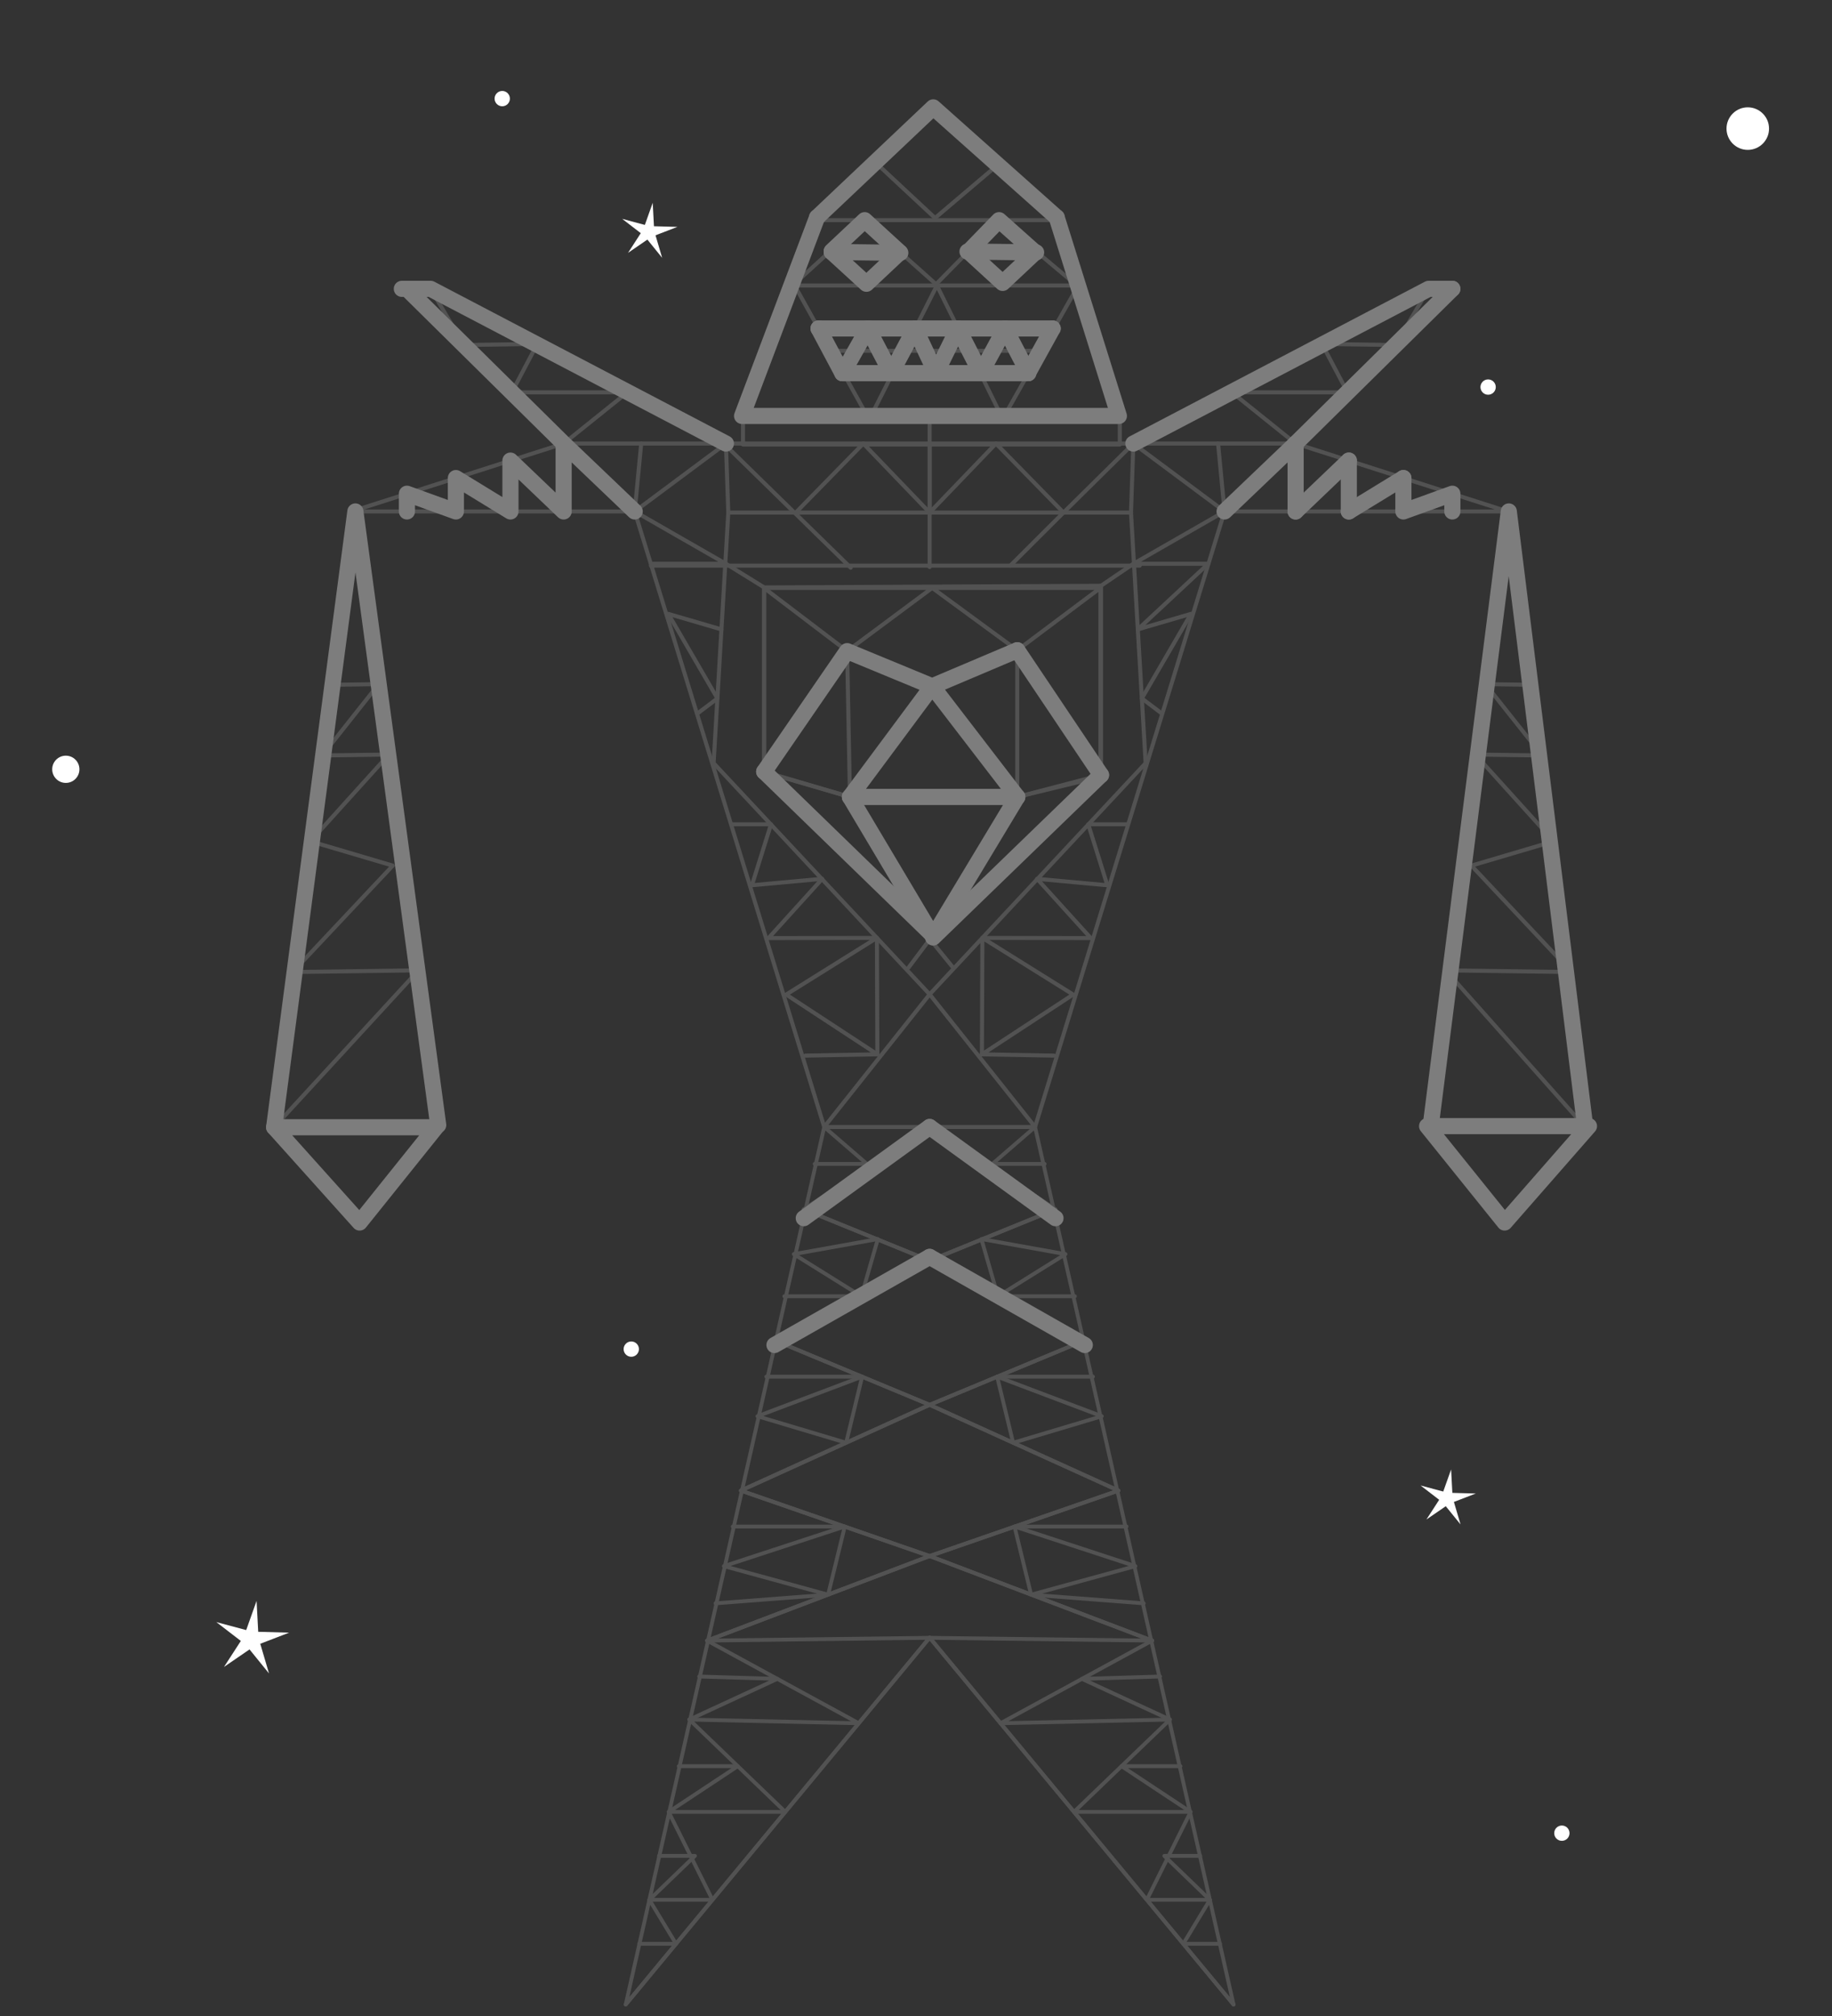 <?xml version="1.0" encoding="UTF-8" standalone="no"?>
<!-- Created with Inkscape (http://www.inkscape.org/) -->

<svg
   xmlns:dc="http://purl.org/dc/elements/1.1/"
   xmlns:cc="http://creativecommons.org/ns#"
   xmlns:rdf="http://www.w3.org/1999/02/22-rdf-syntax-ns#"
   xmlns:svg="http://www.w3.org/2000/svg"
   xmlns="http://www.w3.org/2000/svg"
   xmlns:sodipodi="http://sodipodi.sourceforge.net/DTD/sodipodi-0.dtd"
   xmlns:inkscape="http://www.inkscape.org/namespaces/inkscape"
   width="1000"
   height="1100"
   viewBox="0 0 1000 1100"
   id="svg5339"
   version="1.1"
   inkscape:version="0.91 r13725"
   sodipodi:docname="estructura.svg">
  <rect x="0" y="0" width="1000" height="1100" fill="#333333" stroke="none"/>
  <defs
     id="defs5341">
    <clipPath
       clipPathUnits="userSpaceOnUse"
       id="clipPath60">
      <path
         d="m 0,1920 1080,0 L 1080,0 0,0 0,1920 Z"
         id="path62"
         inkscape:connector-curvature="0" />
    </clipPath>
  </defs>
  <sodipodi:namedview
     id="base"
     pagecolor="#ffffff"
     bordercolor="#666666"
     borderopacity="1.0"
     inkscape:pageopacity="0.0"
     inkscape:pageshadow="2"
     inkscape:zoom="0.9899495"
     inkscape:cx="466.78846"
     inkscape:cy="924.52496"
     inkscape:document-units="px"
     inkscape:current-layer="layer1"
     showgrid="false"
     inkscape:window-width="1348"
     inkscape:window-height="709"
     inkscape:window-x="9"
     inkscape:window-y="50"
     inkscape:window-maximized="0"
     units="px" />
  <g
     inkscape:label="Todo"
     inkscape:groupmode="layer"
     id="layer1"
     transform="translate(0,47.638)">
    <path
       inkscape:connector-curvature="0"
       id="path216"
       style="fill:none;stroke:#525252;stroke-width:2.201;stroke-linecap:round;stroke-linejoin:round;stroke-miterlimit:4;stroke-dasharray:none;stroke-opacity:1"
       d="m 461.472,387.239 91.329,0" />
    <path
       inkscape:connector-curvature="0"
       id="path220"
       style="fill:none;stroke:#525252;stroke-width:2.201;stroke-linecap:round;stroke-linejoin:round;stroke-miterlimit:4;stroke-dasharray:none;stroke-opacity:1"
       d="m 507.448,194.382 111.201,0 161.183,-84.421 12.932,0 -85.548,84.421 115.735,37.049 -154.519,0 -103.451,335.851" />
    <path
       inkscape:connector-curvature="0"
       id="path224"
       style="fill:none;stroke:#525252;stroke-width:2.201;stroke-linecap:round;stroke-linejoin:round;stroke-miterlimit:4;stroke-dasharray:none;stroke-opacity:1"
       d="m 618.643,194.382 88.574,0 -34.79,-27.941 63.112,0 -13.952,-26.414 40.098,0.603 18.148,-30.669" />
    <path
       inkscape:connector-curvature="0"
       id="path228"
       style="fill:none;stroke:#525252;stroke-width:2.201;stroke-linecap:round;stroke-linejoin:round;stroke-miterlimit:4;stroke-dasharray:none;stroke-opacity:1"
       d="m 507.448,194.382 0,37.655" />
    <path
       inkscape:connector-curvature="0"
       id="path232"
       style="fill:none;stroke:#525252;stroke-width:2.201;stroke-linecap:round;stroke-linejoin:round;stroke-miterlimit:4;stroke-dasharray:none;stroke-opacity:1"
       d="m 507.448,232.037 36.201,-37.655 36.861,37.655 38.139,-37.655 49.783,37.05 38.784,-37.05 0,37.05 29.057,-27.756 0,27.756 29.762,-18.219 0,18.219 26.73,-9.666 0,9.666" />
    <path
       inkscape:connector-curvature="0"
       id="path264"
       style="fill:none;stroke:#525252;stroke-width:2.201;stroke-linecap:round;stroke-linejoin:round;stroke-miterlimit:4;stroke-dasharray:none;stroke-opacity:1"
       d="m 618.643,194.382 -1.289,37.655" />
    <path
       inkscape:connector-curvature="0"
       id="path268"
       style="fill:none;stroke:#525252;stroke-width:2.201;stroke-linecap:round;stroke-linejoin:round;stroke-miterlimit:4;stroke-dasharray:none;stroke-opacity:1"
       d="m 668.433,231.429 -49.783,28.547 40.834,0 -38.402,35.808 29.024,-8.478 -26.824,46.151 10.636,8.015" />
    <path
       inkscape:connector-curvature="0"
       id="path272"
       style="fill:none;stroke:#525252;stroke-width:2.201;stroke-linecap:round;stroke-linejoin:round;stroke-miterlimit:4;stroke-dasharray:none;stroke-opacity:1"
       d="m 614.886,402.124 -20.87,0 10.437,33.264 -38.37,-3.505 29.334,32.344 -59.186,-0.115 49.531,30.912 -49.779,32.617 39.314,0.704" />
    <path
       inkscape:connector-curvature="0"
       id="path276"
       style="fill:none;stroke:#525252;stroke-width:2.201;stroke-linecap:round;stroke-linejoin:round;stroke-miterlimit:4;stroke-dasharray:none;stroke-opacity:1"
       d="m 536.231,464.112 -0.256,63.53" />
    <path
       inkscape:connector-curvature="0"
       id="path280"
       style="fill:none;stroke:#525252;stroke-width:2.201;stroke-linecap:round;stroke-linejoin:round;stroke-miterlimit:4;stroke-dasharray:none;stroke-opacity:1"
       d="m 507.445,194.382 -111.209,0 -161.182,-84.421 -12.929,0 85.534,84.421 -115.725,37.049 154.519,0 103.444,335.851" />
    <path
       inkscape:connector-curvature="0"
       id="path284"
       style="fill:none;stroke:#525252;stroke-width:2.201;stroke-linecap:round;stroke-linejoin:round;stroke-miterlimit:4;stroke-dasharray:none;stroke-opacity:1"
       d="m 507.445,232.037 -109.904,0 -8.014,136.713 117.918,126.156" />
    <path
       inkscape:connector-curvature="0"
       id="path288"
       style="fill:none;stroke:#525252;stroke-width:2.201;stroke-linecap:round;stroke-linejoin:round;stroke-miterlimit:4;stroke-dasharray:none;stroke-opacity:1"
       d="M 625.356,368.753 507.452,494.899" />
    <path
       inkscape:connector-curvature="0"
       id="path292"
       style="fill:none;stroke:#525252;stroke-width:2.201;stroke-linecap:round;stroke-linejoin:round;stroke-miterlimit:4;stroke-dasharray:none;stroke-opacity:1"
       d="m 507.448,232.037 109.905,0 7.995,136.713" />
    <path
       inkscape:connector-curvature="0"
       id="path296"
       style="fill:none;stroke:#525252;stroke-width:2.201;stroke-linecap:round;stroke-linejoin:round;stroke-miterlimit:4;stroke-dasharray:none;stroke-opacity:1"
       d="m 235.054,109.961 18.148,30.669 40.084,-0.606 -13.934,26.416 63.112,0 -34.804,27.942 88.574,0" />
    <path
       inkscape:connector-curvature="0"
       id="path300"
       style="fill:none;stroke:#525252;stroke-width:2.201;stroke-linecap:round;stroke-linejoin:round;stroke-miterlimit:4;stroke-dasharray:none;stroke-opacity:1"
       d="m 507.445,180.594 0,81.127" />
    <path
       inkscape:connector-curvature="0"
       id="path308"
       style="fill:none;stroke:#525252;stroke-width:2.201;stroke-linecap:round;stroke-linejoin:round;stroke-miterlimit:4;stroke-dasharray:none;stroke-opacity:1"
       d="m 396.236,194.382 -49.783,37.049" />
    <path
       inkscape:connector-curvature="0"
       id="path312"
       style="fill:none;stroke:#525252;stroke-width:2.201;stroke-linecap:round;stroke-linejoin:round;stroke-miterlimit:4;stroke-dasharray:none;stroke-opacity:1"
       d="m 507.445,232.037 -36.208,-37.655 -36.854,37.655" />
    <path
       inkscape:connector-curvature="0"
       id="path320"
       style="fill:none;stroke:#525252;stroke-width:2.201;stroke-linecap:round;stroke-linejoin:round;stroke-miterlimit:4;stroke-dasharray:none;stroke-opacity:1"
       d="m 397.536,232.037 -1.297,-37.655" />
    <path
       inkscape:connector-curvature="0"
       id="path324"
       style="fill:none;stroke:#525252;stroke-width:2.201;stroke-linecap:round;stroke-linejoin:round;stroke-miterlimit:4;stroke-dasharray:none;stroke-opacity:1"
       d="m 393.801,295.784 -29.024,-8.478 26.817,46.151 -10.625,8.015" />
    <path
       inkscape:connector-curvature="0"
       id="path328"
       style="fill:none;stroke:#525252;stroke-width:2.201;stroke-linecap:round;stroke-linejoin:round;stroke-miterlimit:4;stroke-dasharray:none;stroke-opacity:1"
       d="m 346.453,231.429 49.779,28.547 -40.819,0" />
    <path
       inkscape:connector-curvature="0"
       id="path332"
       style="fill:none;stroke:#525252;stroke-width:2.201;stroke-linecap:round;stroke-linejoin:round;stroke-miterlimit:4;stroke-dasharray:none;stroke-opacity:1"
       d="m 399.992,402.124 20.867,0 -10.43,33.264 38.377,-3.505 -29.33,32.344 59.186,-0.115 -49.531,30.912 49.772,32.617 -39.309,0.704" />
    <path
       inkscape:connector-curvature="0"
       id="path336"
       style="fill:none;stroke:#525252;stroke-width:2.201;stroke-linecap:round;stroke-linejoin:round;stroke-miterlimit:4;stroke-dasharray:none;stroke-opacity:1"
       d="m 478.662,464.112 0.245,63.53" />
    <path
       inkscape:connector-curvature="0"
       id="path340"
       style="fill:none;stroke:#525252;stroke-width:2.201;stroke-linecap:round;stroke-linejoin:round;stroke-miterlimit:4;stroke-dasharray:none;stroke-opacity:1"
       d="m 823.582,231.429 41.74,336 -84.313,-1.201 42.573,-334.799 z" />
    <path
       inkscape:connector-curvature="0"
       id="path344"
       style="fill:none;stroke:#525252;stroke-width:2.201;stroke-linecap:round;stroke-linejoin:round;stroke-miterlimit:4;stroke-dasharray:none;stroke-opacity:1"
       d="m 781.008,566.227 40.292,53.184 44.021,-51.976 -76.162,-85.609 68.662,0.92 -54.645,-58.069 44.942,-13.283 -42.767,-47.314 36.394,0.498 -30.888,-38.914 20.908,0.288" />
    <path
       inkscape:connector-curvature="0"
       id="path348"
       style="fill:none;stroke:#525252;stroke-width:2.201;stroke-linecap:round;stroke-linejoin:round;stroke-miterlimit:4;stroke-dasharray:none;stroke-opacity:1"
       d="M 193.985,231.429 149.633,567.428 239.197,566.227 193.985,231.429 Z" />
    <path
       inkscape:connector-curvature="0"
       id="path352"
       style="fill:none;stroke:#525252;stroke-width:2.201;stroke-linecap:round;stroke-linejoin:round;stroke-miterlimit:4;stroke-dasharray:none;stroke-opacity:1"
       d="m 239.176,566.227 -42.883,53.184 -46.671,-51.976 78.79,-85.609 -68.651,0.92 54.629,-58.069 -44.937,-13.283 42.773,-47.314 -36.372,0.498 30.844,-38.914 -20.881,0.288" />
    <path
       inkscape:connector-curvature="0"
       id="path356"
       style="fill:none;stroke:#525252;stroke-width:2.201;stroke-linecap:round;stroke-linejoin:round;stroke-miterlimit:4;stroke-dasharray:none;stroke-opacity:1"
       d="m 551.483,260.991 29.027,-28.954" />
    <path
       inkscape:connector-curvature="0"
       id="path360"
       style="fill:none;stroke:#525252;stroke-width:2.201;stroke-linecap:round;stroke-linejoin:round;stroke-miterlimit:4;stroke-dasharray:none;stroke-opacity:1"
       d="M 464.354,262.117 396.145,195.401" />
    <path
       inkscape:connector-curvature="0"
       id="path364"
       style="fill:none;stroke:#525252;stroke-width:2.201;stroke-linecap:round;stroke-linejoin:round;stroke-miterlimit:4;stroke-dasharray:none;stroke-opacity:1"
       d="m 622.104,260.991 -266.798,0" />
    <path
       d="m 405.567,194.904 205.678,0 0,-14.075 -205.678,0 0,14.075 z"
       style="fill:none;stroke:#525252;stroke-width:2.201;stroke-linecap:round;stroke-linejoin:round;stroke-miterlimit:4;stroke-dasharray:none;stroke-opacity:1"
       id="path366"
       inkscape:connector-curvature="0" />
    <path
       inkscape:connector-curvature="0"
       id="path370"
       style="fill:none;stroke:#525252;stroke-width:2.201;stroke-linecap:round;stroke-linejoin:round;stroke-miterlimit:4;stroke-dasharray:none;stroke-opacity:1"
       d="m 446.501,72.496 -40.934,108.334 205.678,0 -33.943,-108.334" />
    <path
       inkscape:connector-curvature="0"
       id="path374"
       style="fill:none;stroke:#525252;stroke-width:2.201;stroke-linecap:round;stroke-linejoin:round;stroke-miterlimit:4;stroke-dasharray:none;stroke-opacity:1"
       d="M 577.298,72.496 509.916,12.467 446.501,72.496" />
    <path
       inkscape:connector-curvature="0"
       id="path378"
       style="fill:none;stroke:#525252;stroke-width:2.201;stroke-linecap:round;stroke-linejoin:round;stroke-miterlimit:4;stroke-dasharray:none;stroke-opacity:1"
       d="m 446.501,72.496 130.801,0" />
    <path
       inkscape:connector-curvature="0"
       id="path382"
       style="fill:none;stroke:#525252;stroke-width:2.201;stroke-linecap:round;stroke-linejoin:round;stroke-miterlimit:4;stroke-dasharray:none;stroke-opacity:1"
       d="M 543.848,42.95 510.405,71.321 478.457,41.542" />
    <path
       inkscape:connector-curvature="0"
       id="path386"
       style="fill:none;stroke:#525252;stroke-width:2.201;stroke-linecap:round;stroke-linejoin:round;stroke-miterlimit:4;stroke-dasharray:none;stroke-opacity:1"
       d="m 433.028,108.138 155.755,0" />
    <path
       inkscape:connector-curvature="0"
       id="path390"
       style="fill:none;stroke:#525252;stroke-width:2.201;stroke-linecap:round;stroke-linejoin:round;stroke-miterlimit:4;stroke-dasharray:none;stroke-opacity:1"
       d="m 510.729,107.664 34.603,-35.165 42.45,35.638" />
    <path
       inkscape:connector-curvature="0"
       id="path394"
       style="fill:none;stroke:#525252;stroke-width:2.201;stroke-linecap:round;stroke-linejoin:round;stroke-miterlimit:4;stroke-dasharray:none;stroke-opacity:1"
       d="m 433.154,107.664 38.593,-35.165 39.954,35.638" />
    <path
       inkscape:connector-curvature="0"
       id="path398"
       style="fill:none;stroke:#525252;stroke-width:2.201;stroke-linecap:round;stroke-linejoin:round;stroke-miterlimit:4;stroke-dasharray:none;stroke-opacity:1"
       d="m 588.286,108.611 -40.945,72.218 -35.932,-72.691 -36.946,73.161 -40.441,-72.688" />
    <path
       inkscape:connector-curvature="0"
       id="path402"
       style="fill:none;stroke:#525252;stroke-width:2.201;stroke-linecap:round;stroke-linejoin:round;stroke-miterlimit:4;stroke-dasharray:none;stroke-opacity:1"
       d="m 561.834,155.976 -101.842,0" />
    <path
       inkscape:connector-curvature="0"
       id="path406"
       style="fill:none;stroke:#525252;stroke-width:2.201;stroke-linecap:round;stroke-linejoin:round;stroke-miterlimit:4;stroke-dasharray:none;stroke-opacity:1"
       d="m 509.343,463.889 91.322,-88.66 0,-102.085 -91.83,0" />
    <path
       inkscape:connector-curvature="0"
       id="path414"
       style="fill:none;stroke:#525252;stroke-width:2.201;stroke-linecap:round;stroke-linejoin:round;stroke-miterlimit:4;stroke-dasharray:none;stroke-opacity:1"
       d="m 555.272,387.205 -46.43,-60.384 -44.902,60.384" />
    <path
       inkscape:connector-curvature="0"
       id="path418"
       style="fill:none;stroke:#525252;stroke-width:2.201;stroke-linecap:round;stroke-linejoin:round;stroke-miterlimit:4;stroke-dasharray:none;stroke-opacity:1"
       d="m 508.835,273.143 -91.825,0 0,100.16 92.334,90.105" />
    <path
       inkscape:connector-curvature="0"
       id="path422"
       style="fill:none;stroke:#525252;stroke-width:2.201;stroke-linecap:round;stroke-linejoin:round;stroke-miterlimit:4;stroke-dasharray:none;stroke-opacity:1"
       d="m 417.005,273.143 45.407,34.509" />
    <path
       inkscape:connector-curvature="0"
       id="path426"
       style="fill:none;stroke:#525252;stroke-width:2.201;stroke-linecap:round;stroke-linejoin:round;stroke-miterlimit:4;stroke-dasharray:none;stroke-opacity:1"
       d="m 600.996,271.976 0,103.265 -90.479,87.734 -93.389,-89.561 0,-100.522 183.868,-0.917 z" />
    <path
       inkscape:connector-curvature="0"
       id="path430"
       style="fill:none;stroke:#525252;stroke-width:2.201;stroke-linecap:round;stroke-linejoin:round;stroke-miterlimit:4;stroke-dasharray:none;stroke-opacity:1"
       d="m 618.643,259.976 -17.661,12.004" />
    <path
       inkscape:connector-curvature="0"
       id="path434"
       style="fill:none;stroke:#525252;stroke-width:2.201;stroke-linecap:round;stroke-linejoin:round;stroke-miterlimit:4;stroke-dasharray:none;stroke-opacity:1"
       d="M 417.128,272.893 396.236,259.969" />
    <path
       inkscape:connector-curvature="0"
       id="path438"
       style="fill:none;stroke:#525252;stroke-width:2.201;stroke-linecap:round;stroke-linejoin:round;stroke-miterlimit:4;stroke-dasharray:none;stroke-opacity:1"
       d="m 520.241,480.334 -12.644,-15.532 -11.677,15.532" />
    <path
       inkscape:connector-curvature="0"
       id="path442"
       style="fill:none;stroke:#525252;stroke-width:2.201;stroke-linecap:round;stroke-linejoin:round;stroke-miterlimit:4;stroke-dasharray:none;stroke-opacity:1"
       d="m 507.448,494.899 57.533,72.383 -57.533,0" />
    <path
       inkscape:connector-curvature="0"
       id="path446"
       style="fill:none;stroke:#525252;stroke-width:2.201;stroke-linecap:round;stroke-linejoin:round;stroke-miterlimit:4;stroke-dasharray:none;stroke-opacity:1"
       d="m 507.445,494.899 -57.547,72.383 57.547,0" />
    <path
       inkscape:connector-curvature="0"
       id="path450"
       style="fill:none;stroke:#525252;stroke-width:2.201;stroke-linecap:round;stroke-linejoin:round;stroke-miterlimit:4;stroke-dasharray:none;stroke-opacity:1"
       d="m 778.987,566.816 88.361,0" />
    <path
       inkscape:connector-curvature="0"
       id="path454"
       style="fill:none;stroke:#525252;stroke-width:2.201;stroke-linecap:round;stroke-linejoin:round;stroke-miterlimit:4;stroke-dasharray:none;stroke-opacity:1"
       d="m 149.633,567.428 88.372,0" />
    <path
       inkscape:connector-curvature="0"
       id="path458"
       style="fill:none;stroke:#525252;stroke-width:2.201;stroke-linecap:round;stroke-linejoin:round;stroke-miterlimit:4;stroke-dasharray:none;stroke-opacity:1"
       d="M 509.476,462.975 417.127,373.414" />
    <path
       inkscape:connector-curvature="0"
       id="path462"
       style="fill:none;stroke:#525252;stroke-width:2.201;stroke-linecap:round;stroke-linejoin:round;stroke-miterlimit:4;stroke-dasharray:none;stroke-opacity:1"
       d="m 509.343,463.889 91.639,-88.647" />
    <path
       inkscape:connector-curvature="0"
       id="path466"
       style="fill:none;stroke:#525252;stroke-width:2.201;stroke-linecap:round;stroke-linejoin:round;stroke-miterlimit:4;stroke-dasharray:none;stroke-opacity:1"
       d="m 417.128,373.414 46.811,13.79" />
    <path
       inkscape:connector-curvature="0"
       id="path470"
       style="fill:none;stroke:#525252;stroke-width:2.201;stroke-linecap:round;stroke-linejoin:round;stroke-miterlimit:4;stroke-dasharray:none;stroke-opacity:1"
       d="m 555.272,387.205 45.709,-11.963" />
    <path
       inkscape:connector-curvature="0"
       id="path474"
       style="fill:none;stroke:#525252;stroke-width:2.201;stroke-linecap:round;stroke-linejoin:round;stroke-miterlimit:4;stroke-dasharray:none;stroke-opacity:1"
       d="m 555.272,387.205 -46.43,-60.384 -44.902,60.384" />
    <path
       inkscape:connector-curvature="0"
       id="path410"
       style="fill:none;stroke:#525252;stroke-width:2.201;stroke-linecap:round;stroke-linejoin:round;stroke-miterlimit:4;stroke-dasharray:none;stroke-opacity:1"
       d="m 555.272,307.171 -46.43,19.649 -46.43,-19.175 1.528,79.559 45.4,76.203 45.932,-76.203 0,-80.033 45.393,69.011 -45.393,11.022 -91.332,0 -47.958,-13.901 46.43,-65.657 46.43,-34.495 46.43,34.021 45.393,-34.021" />
    <path
       inkscape:connector-curvature="0"
       id="path478"
       style="fill:none;stroke:#525252;stroke-width:2.201;stroke-linecap:round;stroke-linejoin:round;stroke-miterlimit:4;stroke-dasharray:none;stroke-opacity:1"
       d="m 417.128,373.414 44.406,-64.514" />
    <path
       inkscape:connector-curvature="0"
       id="path482"
       style="fill:none;stroke:#525252;stroke-width:2.201;stroke-linecap:round;stroke-linejoin:round;stroke-miterlimit:4;stroke-dasharray:none;stroke-opacity:1"
       d="M 600.996,375.242 555.272,307.171" />
    <path
       inkscape:connector-curvature="0"
       id="path486"
       style="fill:none;stroke:#525252;stroke-width:2.201;stroke-linecap:round;stroke-linejoin:round;stroke-miterlimit:4;stroke-dasharray:none;stroke-opacity:1"
       d="m 462.412,307.652 46.423,19.176 46.437,-19.657" />
    <path
       inkscape:connector-curvature="0"
       id="path490"
       style="fill:none;stroke:#525252;stroke-width:2.201;stroke-linecap:round;stroke-linejoin:round;stroke-miterlimit:4;stroke-dasharray:none;stroke-opacity:1"
       d="m 707.217,194.382 0,0 85.548,-84.421" />
    <path
       inkscape:connector-curvature="0"
       id="path494"
       style="fill:none;stroke:#525252;stroke-width:2.201;stroke-linecap:round;stroke-linejoin:round;stroke-miterlimit:4;stroke-dasharray:none;stroke-opacity:1"
       d="m 792.765,109.961 -12.932,0 -161.183,84.421" />
    <path
       inkscape:connector-curvature="0"
       id="path498"
       style="fill:none;stroke:#525252;stroke-width:2.201;stroke-linecap:round;stroke-linejoin:round;stroke-miterlimit:4;stroke-dasharray:none;stroke-opacity:1"
       d="M 306.665,193.398 222.124,109.958" />
    <path
       inkscape:connector-curvature="0"
       id="path502"
       style="fill:none;stroke:#525252;stroke-width:2.201;stroke-linecap:round;stroke-linejoin:round;stroke-miterlimit:4;stroke-dasharray:none;stroke-opacity:1"
       d="m 396.236,194.382 -161.182,-84.421 -15.71,0" />
    <path
       inkscape:connector-curvature="0"
       id="path506"
       style="fill:none;stroke:#525252;stroke-width:2.201;stroke-linecap:round;stroke-linejoin:round;stroke-miterlimit:4;stroke-dasharray:none;stroke-opacity:1"
       d="m 446.501,131.59 13.491,24.389 13.751,-24.389 12.705,24.389" />
    <path
       inkscape:connector-curvature="0"
       id="path510"
       style="fill:none;stroke:#525252;stroke-width:2.201;stroke-linecap:round;stroke-linejoin:round;stroke-miterlimit:4;stroke-dasharray:none;stroke-opacity:1"
       d="m 535.378,155.976 13.25,-24.39 12.709,24.39 13.967,-24.39" />
    <path
       inkscape:connector-curvature="0"
       id="path514"
       style="fill:none;stroke:#525252;stroke-width:2.201;stroke-linecap:round;stroke-linejoin:round;stroke-miterlimit:4;stroke-dasharray:none;stroke-opacity:1"
       d="m 486.448,155.976 12.979,-24.39 11.481,24.39 11.983,-24.39 12.486,24.39" />
    <path
       inkscape:connector-curvature="0"
       id="path518"
       style="fill:none;stroke:#525252;stroke-width:2.201;stroke-linecap:round;stroke-linejoin:round;stroke-miterlimit:4;stroke-dasharray:none;stroke-opacity:1"
       d="m 569.501,143.783 -115.512,0" />
    <path
       inkscape:connector-curvature="0"
       id="path522"
       style="fill:none;stroke:#525252;stroke-width:2.201;stroke-linecap:round;stroke-linejoin:round;stroke-miterlimit:4;stroke-dasharray:none;stroke-opacity:1"
       d="m 568.316,143.783 -6.483,12.194 -101.344,0 -6.501,-12.194" />
    <path
       inkscape:connector-curvature="0"
       id="path526"
       style="fill:none;stroke:#525252;stroke-width:2.201;stroke-linecap:round;stroke-linejoin:round;stroke-miterlimit:4;stroke-dasharray:none;stroke-opacity:1"
       d="m 568.316,143.783 6.987,-12.197 -127.794,0 6.479,12.197" />
    <path
       inkscape:connector-curvature="0"
       id="path530"
       style="fill:none;stroke:#525252;stroke-width:2.201;stroke-linecap:round;stroke-linejoin:round;stroke-miterlimit:4;stroke-dasharray:none;stroke-opacity:1"
       d="m 528.124,89.615 37.448,0.463" />
    <path
       inkscape:connector-curvature="0"
       id="path534"
       style="fill:none;stroke:#525252;stroke-width:2.201;stroke-linecap:round;stroke-linejoin:round;stroke-miterlimit:4;stroke-dasharray:none;stroke-opacity:1"
       d="m 564.83,90.281 -17.522,16.449 -18.428,-16.882" />
    <path
       inkscape:connector-curvature="0"
       id="path538"
       style="fill:none;stroke:#525252;stroke-width:2.201;stroke-linecap:round;stroke-linejoin:round;stroke-miterlimit:4;stroke-dasharray:none;stroke-opacity:1"
       d="m 528.873,89.455 16.459,-16.96 19.491,17.359" />
    <path
       inkscape:connector-curvature="0"
       id="path542"
       style="fill:none;stroke:#525252;stroke-width:2.201;stroke-linecap:round;stroke-linejoin:round;stroke-miterlimit:4;stroke-dasharray:none;stroke-opacity:1"
       d="M 453.992,89.851 491.44,90.314" />
    <path
       inkscape:connector-curvature="0"
       id="path546"
       style="fill:none;stroke:#525252;stroke-width:2.201;stroke-linecap:round;stroke-linejoin:round;stroke-miterlimit:4;stroke-dasharray:none;stroke-opacity:1"
       d="M 490.943,90.295 472.943,107.197 453.988,89.851" />
    <path
       inkscape:connector-curvature="0"
       id="path550"
       style="fill:none;stroke:#525252;stroke-width:2.201;stroke-linecap:round;stroke-linejoin:round;stroke-miterlimit:4;stroke-dasharray:none;stroke-opacity:1"
       d="M 453.992,89.401 471.985,72.496 490.943,89.848" />
    <path
       inkscape:connector-curvature="0"
       id="path554"
       style="fill:none;stroke:#525252;stroke-width:2.092;stroke-linecap:round;stroke-linejoin:round;stroke-miterlimit:4;stroke-dasharray:none;stroke-opacity:1"
       d="M 564.981,567.283 673.33,1046.1" />
    <path
       inkscape:connector-curvature="0"
       id="path558"
       style="fill:none;stroke:#525252;stroke-width:2.092;stroke-linecap:round;stroke-linejoin:round;stroke-miterlimit:4;stroke-dasharray:none;stroke-opacity:1"
       d="M 673.331,1046.1 507.452,845.921" />
    <path
       inkscape:connector-curvature="0"
       id="path562"
       style="fill:none;stroke:#525252;stroke-width:2.092;stroke-linecap:round;stroke-linejoin:round;stroke-miterlimit:4;stroke-dasharray:none;stroke-opacity:1"
       d="M 673.331,1046.1 507.452,845.921" />
    <path
       inkscape:connector-curvature="0"
       id="path566"
       style="fill:none;stroke:#525252;stroke-width:2.092;stroke-linecap:round;stroke-linejoin:round;stroke-miterlimit:4;stroke-dasharray:none;stroke-opacity:1"
       d="M 341.545,1046.1 507.438,845.921" />
    <path
       inkscape:connector-curvature="0"
       id="path570"
       style="fill:none;stroke:#525252;stroke-width:2.092;stroke-linecap:round;stroke-linejoin:round;stroke-miterlimit:4;stroke-dasharray:none;stroke-opacity:1"
       d="m 564.981,567.283 -23.297,20.155 28.513,0" />
    <path
       inkscape:connector-curvature="0"
       id="path574"
       style="fill:none;stroke:#525252;stroke-width:2.092;stroke-linecap:round;stroke-linejoin:round;stroke-miterlimit:4;stroke-dasharray:none;stroke-opacity:1"
       d="m 581.598,636.664 -45.893,-8.231 9.004,31.215 36.889,-22.984 z" />
    <path
       inkscape:connector-curvature="0"
       id="path578"
       style="fill:none;stroke:#525252;stroke-width:2.092;stroke-linecap:round;stroke-linejoin:round;stroke-miterlimit:4;stroke-dasharray:none;stroke-opacity:1"
       d="m 601.417,725.11 -57.144,-21.59 8.748,36.055 48.396,-14.465 z" />
    <path
       inkscape:connector-curvature="0"
       id="path582"
       style="fill:none;stroke:#525252;stroke-width:2.092;stroke-linecap:round;stroke-linejoin:round;stroke-miterlimit:4;stroke-dasharray:none;stroke-opacity:1"
       d="m 619.752,806.897 -65.986,-21.608 9.075,37.191 56.91,-15.583 z" />
    <path
       inkscape:connector-curvature="0"
       id="path586"
       style="fill:none;stroke:#525252;stroke-width:2.092;stroke-linecap:round;stroke-linejoin:round;stroke-miterlimit:4;stroke-dasharray:none;stroke-opacity:1"
       d="m 624.297,827.199 -61.455,-4.719" />
    <path
       inkscape:connector-curvature="0"
       id="path590"
       style="fill:none;stroke:#525252;stroke-width:2.092;stroke-linecap:round;stroke-linejoin:round;stroke-miterlimit:4;stroke-dasharray:none;stroke-opacity:1"
       d="m 614.912,785.289 -61.159,0" />
    <path
       inkscape:connector-curvature="0"
       id="path594"
       style="fill:none;stroke:#525252;stroke-width:2.092;stroke-linecap:round;stroke-linejoin:round;stroke-miterlimit:4;stroke-dasharray:none;stroke-opacity:1"
       d="m 596.587,703.521 -52.307,0" />
    <path
       inkscape:connector-curvature="0"
       id="path598"
       style="fill:none;stroke:#525252;stroke-width:2.092;stroke-linecap:round;stroke-linejoin:round;stroke-miterlimit:4;stroke-dasharray:none;stroke-opacity:1"
       d="m 586.745,659.649 -42.036,0" />
    <path
       inkscape:connector-curvature="0"
       id="path602"
       style="fill:none;stroke:#525252;stroke-width:2.092;stroke-linecap:round;stroke-linejoin:round;stroke-miterlimit:4;stroke-dasharray:none;stroke-opacity:1"
       d="m 628.903,847.535 -82.761,45.09 92.481,-1.996 -52.387,50.37 63.652,0 -23.884,47.972 34.423,0 -14.539,23.99 20.106,0" />
    <path
       inkscape:connector-curvature="0"
       id="path606"
       style="fill:none;stroke:#525252;stroke-width:2.092;stroke-linecap:round;stroke-linejoin:round;stroke-miterlimit:4;stroke-dasharray:none;stroke-opacity:1"
       d="m 633.243,867.121 -42.684,1.302 48.05,22.207" />
    <path
       inkscape:connector-curvature="0"
       id="path610"
       style="fill:none;stroke:#525252;stroke-width:2.092;stroke-linecap:round;stroke-linejoin:round;stroke-miterlimit:4;stroke-dasharray:none;stroke-opacity:1"
       d="m 644.35,916.057 -32.168,0 37.701,24.943" />
    <path
       inkscape:connector-curvature="0"
       id="path614"
       style="fill:none;stroke:#525252;stroke-width:2.092;stroke-linecap:round;stroke-linejoin:round;stroke-miterlimit:4;stroke-dasharray:none;stroke-opacity:1"
       d="m 655.161,964.992 -19.606,0 24.872,23.984" />
    <path
       inkscape:connector-curvature="0"
       id="path618"
       style="fill:none;stroke:#525252;stroke-width:2.092;stroke-linecap:round;stroke-linejoin:round;stroke-miterlimit:4;stroke-dasharray:none;stroke-opacity:1"
       d="m 449.897,567.283 -108.353,478.818 165.9,-200.179" />
    <path
       inkscape:connector-curvature="0"
       id="path622"
       style="fill:none;stroke:#525252;stroke-width:2.092;stroke-linecap:round;stroke-linejoin:round;stroke-miterlimit:4;stroke-dasharray:none;stroke-opacity:1"
       d="m 444.697,587.437 28.512,0 -23.312,-20.152" />
    <path
       inkscape:connector-curvature="0"
       id="path626"
       style="fill:none;stroke:#525252;stroke-width:2.092;stroke-linecap:round;stroke-linejoin:round;stroke-miterlimit:4;stroke-dasharray:none;stroke-opacity:1"
       d="m 433.287,636.664 45.886,-8.231 -9.004,31.215 -36.883,-22.984 z" />
    <path
       inkscape:connector-curvature="0"
       id="path630"
       style="fill:none;stroke:#525252;stroke-width:2.092;stroke-linecap:round;stroke-linejoin:round;stroke-miterlimit:4;stroke-dasharray:none;stroke-opacity:1"
       d="m 413.462,725.11 57.14,-21.59 -8.733,36.055 -48.407,-14.465 z" />
    <path
       inkscape:connector-curvature="0"
       id="path634"
       style="fill:none;stroke:#525252;stroke-width:2.092;stroke-linecap:round;stroke-linejoin:round;stroke-miterlimit:4;stroke-dasharray:none;stroke-opacity:1"
       d="m 395.134,806.897 65.989,-21.608 -9.09,37.191 -56.899,-15.583 z" />
    <path
       inkscape:connector-curvature="0"
       id="path638"
       style="fill:none;stroke:#525252;stroke-width:2.092;stroke-linecap:round;stroke-linejoin:round;stroke-miterlimit:4;stroke-dasharray:none;stroke-opacity:1"
       d="m 390.592,827.199 61.444,-4.719" />
    <path
       inkscape:connector-curvature="0"
       id="path642"
       style="fill:none;stroke:#525252;stroke-width:2.092;stroke-linecap:round;stroke-linejoin:round;stroke-miterlimit:4;stroke-dasharray:none;stroke-opacity:1"
       d="m 399.978,785.289 61.145,0" />
    <path
       inkscape:connector-curvature="0"
       id="path646"
       style="fill:none;stroke:#525252;stroke-width:2.092;stroke-linecap:round;stroke-linejoin:round;stroke-miterlimit:4;stroke-dasharray:none;stroke-opacity:1"
       d="m 418.302,703.521 52.3,0" />
    <path
       inkscape:connector-curvature="0"
       id="path650"
       style="fill:none;stroke:#525252;stroke-width:2.092;stroke-linecap:round;stroke-linejoin:round;stroke-miterlimit:4;stroke-dasharray:none;stroke-opacity:1"
       d="m 428.13,659.649 42.039,0" />
    <path
       inkscape:connector-curvature="0"
       id="path654"
       style="fill:none;stroke:#525252;stroke-width:2.092;stroke-linecap:round;stroke-linejoin:round;stroke-miterlimit:4;stroke-dasharray:none;stroke-opacity:1"
       d="m 385.972,847.535 82.768,45.09 -92.46,-1.996 52.372,50.37 -63.654,0 23.895,47.972 -34.437,0 14.553,23.99 -20.121,0" />
    <path
       inkscape:connector-curvature="0"
       id="path658"
       style="fill:none;stroke:#525252;stroke-width:2.092;stroke-linecap:round;stroke-linejoin:round;stroke-miterlimit:4;stroke-dasharray:none;stroke-opacity:1"
       d="m 381.646,867.121 42.684,1.302 -48.05,22.207" />
    <path
       inkscape:connector-curvature="0"
       id="path662"
       style="fill:none;stroke:#525252;stroke-width:2.092;stroke-linecap:round;stroke-linejoin:round;stroke-miterlimit:4;stroke-dasharray:none;stroke-opacity:1"
       d="m 370.54,916.057 32.167,0 -37.706,24.943" />
    <path
       inkscape:connector-curvature="0"
       id="path666"
       style="fill:none;stroke:#525252;stroke-width:2.092;stroke-linecap:round;stroke-linejoin:round;stroke-miterlimit:4;stroke-dasharray:none;stroke-opacity:1"
       d="m 359.707,964.992 19.624,0 -24.882,23.984" />
    <path
       inkscape:connector-curvature="0"
       id="path670"
       style="fill:none;stroke:#525252;stroke-width:2.092;stroke-linecap:round;stroke-linejoin:round;stroke-miterlimit:4;stroke-dasharray:none;stroke-opacity:1"
       d="m 507.448,567.283 68.686,44.956 -68.686,27.977 84.688,43.444 -84.688,35.221 103.066,46.8 -103.066,35.713 121.455,46.141 -121.455,-1.523" />
    <path
       inkscape:connector-curvature="0"
       id="path674"
       style="fill:none;stroke:#525252;stroke-width:2.092;stroke-linecap:round;stroke-linejoin:round;stroke-miterlimit:4;stroke-dasharray:none;stroke-opacity:1"
       d="m 507.445,567.283 -68.701,44.956 68.701,27.977 -84.699,43.444 84.699,35.221 -103.074,46.8 103.074,35.713 -121.473,46.141 121.473,-1.523" />
    <path
       inkscape:connector-curvature="0"
       id="path678"
       style="fill:none;stroke:#525252;stroke-width:2.092;stroke-linecap:round;stroke-linejoin:round;stroke-miterlimit:4;stroke-dasharray:none;stroke-opacity:1"
       d="m 507.448,718.881 103.066,46.8 -103.066,35.713" />
    <path
       inkscape:connector-curvature="0"
       id="path682"
       style="fill:none;stroke:#525252;stroke-width:2.092;stroke-linecap:round;stroke-linejoin:round;stroke-miterlimit:4;stroke-dasharray:none;stroke-opacity:1"
       d="m 507.448,567.283 68.686,44.956 -68.686,27.977" />
    <path
       inkscape:connector-curvature="0"
       id="path686"
       style="fill:none;stroke:#525252;stroke-width:2.092;stroke-linecap:round;stroke-linejoin:round;stroke-miterlimit:4;stroke-dasharray:none;stroke-opacity:1"
       d="m 507.445,718.881 -103.074,46.8 103.074,35.713" />
    <path
       inkscape:connector-curvature="0"
       id="path690"
       style="fill:none;stroke:#525252;stroke-width:2.092;stroke-linecap:round;stroke-linejoin:round;stroke-miterlimit:4;stroke-dasharray:none;stroke-opacity:1"
       d="m 507.445,567.283 -68.701,44.956 68.701,27.977" />
    <path
       inkscape:connector-curvature="0"
       id="path694"
       style="fill:none;stroke:#525252;stroke-width:2.092;stroke-linecap:round;stroke-linejoin:round;stroke-miterlimit:4;stroke-dasharray:none;stroke-opacity:1"
       d="m 507.448,801.395 121.455,46.141" />
    <path
       inkscape:connector-curvature="0"
       id="path698"
       style="fill:none;stroke:#525252;stroke-width:2.092;stroke-linecap:round;stroke-linejoin:round;stroke-miterlimit:4;stroke-dasharray:none;stroke-opacity:1"
       d="m 507.448,640.216 84.688,43.444 -84.688,35.221" />
    <path
       inkscape:connector-curvature="0"
       id="path702"
       style="fill:none;stroke:#525252;stroke-width:2.092;stroke-linecap:round;stroke-linejoin:round;stroke-miterlimit:4;stroke-dasharray:none;stroke-opacity:1"
       d="M 507.445,801.395 385.972,847.536" />
    <path
       inkscape:connector-curvature="0"
       id="path706"
       style="fill:none;stroke:#525252;stroke-width:2.092;stroke-linecap:round;stroke-linejoin:round;stroke-miterlimit:4;stroke-dasharray:none;stroke-opacity:1"
       d="m 507.445,640.216 -84.699,43.444 84.699,35.221" />
    <g
       id="cintura"
       inkscape:label="#g9041"
       transform="translate(131.429,-3.714)">
      <path
         d="m 376.02,570.997 68.686,49.76"
         style="fill:none;stroke:#7d7d7d;stroke-width:8.804;stroke-linecap:round;stroke-linejoin:round;stroke-miterlimit:4;stroke-dasharray:none;stroke-opacity:1"
         id="path846"
         inkscape:connector-curvature="0" />
      <path
         d="m 376.016,570.997 -68.701,49.76"
         style="fill:none;stroke:#7d7d7d;stroke-width:8.804;stroke-linecap:round;stroke-linejoin:round;stroke-miterlimit:4;stroke-dasharray:none;stroke-opacity:1"
         id="path850"
         inkscape:connector-curvature="0" />
      <path
         d="m 376.02,641.884 84.688,48.086"
         style="fill:none;stroke:#7d7d7d;stroke-width:8.804;stroke-linecap:round;stroke-linejoin:round;stroke-miterlimit:4;stroke-dasharray:none;stroke-opacity:1"
         id="path854"
         inkscape:connector-curvature="0" />
      <path
         d="m 376.016,641.884 -84.699,48.086"
         style="fill:none;stroke:#7d7d7d;stroke-width:8.804;stroke-linecap:round;stroke-linejoin:round;stroke-miterlimit:4;stroke-dasharray:none;stroke-opacity:1"
         id="path858"
         inkscape:connector-curvature="0" />
      <rect
         style="color:#000000;clip-rule:nonzero;display:inline;overflow:visible;visibility:visible;opacity:0;isolation:auto;mix-blend-mode:normal;color-interpolation:sRGB;color-interpolation-filters:linearRGB;solid-color:#000000;solid-opacity:1;fill:#ff00ff;fill-opacity:1;fill-rule:nonzero;stroke:none;stroke-width:2;stroke-linecap:butt;stroke-linejoin:miter;stroke-miterlimit:4;stroke-dasharray:none;stroke-dashoffset:0;stroke-opacity:1;color-rendering:auto;image-rendering:auto;shape-rendering:auto;text-rendering:auto;enable-background:accumulate"
         id="bg_cintura"
         width="183.848"
         height="134.35"
         x="282.843"
         y="564.458"
         inkscape:label="#rect9047" />
    </g>
    <g
       id="brazos"
       inkscape:label="#g4318"
       transform="translate(131.429,-3.714)">
      <path
         d="M 107.769,569.941 62.556,235.143 18.204,571.143"
         style="fill:none;stroke:#7d7d7d;stroke-width:8.804;stroke-linecap:round;stroke-linejoin:round;stroke-miterlimit:4;stroke-dasharray:none;stroke-opacity:1"
         id="path866"
         inkscape:connector-curvature="0" />
      <path
         d="m 649.58,569.941 42.573,-334.799 41.74,336"
         style="fill:none;stroke:#7d7d7d;stroke-width:8.804;stroke-linecap:round;stroke-linejoin:round;stroke-miterlimit:4;stroke-dasharray:none;stroke-opacity:1"
         id="path862"
         inkscape:connector-curvature="0" />
      <rect
         style="color:#000000;clip-rule:nonzero;display:inline;overflow:visible;visibility:visible;opacity:0;isolation:auto;mix-blend-mode:normal;color-interpolation:sRGB;color-interpolation-filters:linearRGB;solid-color:#000000;solid-opacity:1;fill:#ff00ff;fill-opacity:1;fill-rule:nonzero;stroke:none;stroke-width:2;stroke-linecap:butt;stroke-linejoin:miter;stroke-miterlimit:4;stroke-dasharray:none;stroke-dashoffset:0;stroke-opacity:1;color-rendering:auto;image-rendering:auto;shape-rendering:auto;text-rendering:auto;enable-background:accumulate"
         id="bg_brazos"
         width="96.429"
         height="332.857"
         x="642.857"
         y="232.362"
         inkscape:label="#rect4358" />
      <rect
         y="233.791"
         x="15"
         height="332.857"
         width="96.429"
         id="bg_brazos_2"
         style="color:#000000;clip-rule:nonzero;display:inline;overflow:visible;visibility:visible;opacity:0;isolation:auto;mix-blend-mode:normal;color-interpolation:sRGB;color-interpolation-filters:linearRGB;solid-color:#000000;solid-opacity:1;fill:#ff00ff;fill-opacity:1;fill-rule:nonzero;stroke:none;stroke-width:2;stroke-linecap:butt;stroke-linejoin:miter;stroke-miterlimit:4;stroke-dasharray:none;stroke-dashoffset:0;stroke-opacity:1;color-rendering:auto;image-rendering:auto;shape-rendering:auto;text-rendering:auto;enable-background:accumulate"
         inkscape:label="#rect4360" />
    </g>
    <path
       inkscape:connector-curvature="0"
       id="path870"
       style="fill:none;stroke:#7d7d7d;stroke-width:8.804;stroke-linecap:round;stroke-linejoin:round;stroke-miterlimit:4;stroke-dasharray:none;stroke-opacity:1"
       d="m 867.342,566.816 -46.036,52.585 -42.331,-52.585 88.367,0 z" />
    <path
       inkscape:connector-curvature="0"
       id="path874"
       style="fill:none;stroke:#7d7d7d;stroke-width:8.804;stroke-linecap:round;stroke-linejoin:round;stroke-miterlimit:4;stroke-dasharray:none;stroke-opacity:1"
       d="m 238.005,567.428 -41.706,51.979 -46.666,-51.979 88.372,0 z" />
    <g
       id="corazon"
       inkscape:label="#g8564"
       transform="translate(131.429,-3.714)">
      <rect
         y="308.076"
         x="282.143"
         height="162.857"
         width="191.429"
         id="diamante_bg"
         style="color:#000000;clip-rule:nonzero;display:inline;overflow:visible;visibility:visible;opacity:0;isolation:auto;mix-blend-mode:normal;color-interpolation:sRGB;color-interpolation-filters:linearRGB;solid-color:#000000;solid-opacity:1;fill:#ff0000;fill-opacity:1;fill-rule:nonzero;stroke:none;stroke-width:2;stroke-linecap:butt;stroke-linejoin:miter;stroke-miterlimit:4;stroke-dasharray:none;stroke-dashoffset:0;stroke-opacity:1;color-rendering:auto;image-rendering:auto;shape-rendering:auto;text-rendering:auto;enable-background:accumulate"
         inkscape:label="#rect8562" />
      <g
         transform="matrix(0.983,0,0,-0.984,423.843,390.919)"
         id="g720">
        <path
           inkscape:connector-curvature="0"
           id="path722"
           style="fill:none;stroke:#7d7d7d;stroke-width:8.952;stroke-linecap:round;stroke-linejoin:round;stroke-miterlimit:4;stroke-dasharray:none;stroke-opacity:1"
           d="M 0,0 -92.898,0" />
      </g>
      <g
         transform="matrix(0.983,0,0,-0.984,332.511,390.919)"
         id="diamante_triangulo"
         inkscape:label="#g724">
        <path
           inkscape:connector-curvature="0"
           id="path726"
           style="fill:none;stroke:#7d7d7d;stroke-width:8.952;stroke-linecap:round;stroke-linejoin:round;stroke-miterlimit:4;stroke-dasharray:none;stroke-opacity:1"
           d="M 0,0 46.178,-77.462 92.898,0" />
      </g>
      <g
         transform="matrix(0.983,0,0,-0.984,423.843,390.919)"
         id="g728">
        <path
           inkscape:connector-curvature="0"
           id="path730"
           style="fill:none;stroke:#7d7d7d;stroke-width:8.952;stroke-linecap:round;stroke-linejoin:round;stroke-miterlimit:4;stroke-dasharray:none;stroke-opacity:1"
           d="M 0,0 -47.226,61.381 -92.898,0" />
      </g>
      <g
         transform="matrix(0.983,0,0,-0.984,378.047,466.689)"
         id="g732">
        <path
           inkscape:connector-curvature="0"
           id="path734"
           style="fill:none;stroke:#7d7d7d;stroke-width:8.952;stroke-linecap:round;stroke-linejoin:round;stroke-miterlimit:4;stroke-dasharray:none;stroke-opacity:1"
           d="M 0,0 -93.932,91.04" />
      </g>
      <g
         transform="matrix(0.983,0,0,-0.984,377.914,467.603)"
         id="g736">
        <path
           inkscape:connector-curvature="0"
           id="path738"
           style="fill:none;stroke:#7d7d7d;stroke-width:8.952;stroke-linecap:round;stroke-linejoin:round;stroke-miterlimit:4;stroke-dasharray:none;stroke-opacity:1"
           d="M 0,0 93.21,90.111" />
      </g>
      <g
         transform="matrix(0.983,0,0,-0.984,285.699,377.129)"
         id="g740">
        <path
           inkscape:connector-curvature="0"
           id="path742"
           style="fill:none;stroke:#7d7d7d;stroke-width:8.952;stroke-linecap:round;stroke-linejoin:round;stroke-miterlimit:4;stroke-dasharray:none;stroke-opacity:1"
           d="M 0,0 45.167,65.58" />
      </g>
      <g
         transform="matrix(0.983,0,0,-0.984,469.567,378.956)"
         id="g744">
        <path
           inkscape:connector-curvature="0"
           id="path746"
           style="fill:none;stroke:#7d7d7d;stroke-width:8.952;stroke-linecap:round;stroke-linejoin:round;stroke-miterlimit:4;stroke-dasharray:none;stroke-opacity:1"
           d="M 0,0 -46.508,69.195" />
      </g>
      <g
         transform="matrix(0.983,0,0,-0.984,330.984,311.366)"
         id="g748">
        <path
           inkscape:connector-curvature="0"
           id="path750"
           style="fill:none;stroke:#7d7d7d;stroke-width:8.952;stroke-linecap:round;stroke-linejoin:round;stroke-miterlimit:4;stroke-dasharray:none;stroke-opacity:1"
           d="M 0,0 47.219,-19.493 94.452,0.489" />
      </g>
    </g>
    <g
       inkscape:label="#g6754"
       id="estrellas"
       transform="translate(172.146,-1.001)">
      <path
         inkscape:connector-curvature="0"
         id="path46"
         style="fill:#ffffff;fill-opacity:1;fill-rule:nonzero;stroke:none"
         d="m 184.141,64.022 0.679,12.787 12.8,0.35 -11.951,4.596 3.623,12.283 -8.065,-9.946 -10.561,7.241 6.966,-10.745 -10.15,-7.806 12.371,3.306 4.289,-12.066 z" />
      <path
         inkscape:connector-curvature="0"
         id="path50"
         style="fill:#ffffff;fill-opacity:1;fill-rule:nonzero;stroke:none"
         d="m 619.943,755.141 0.679,12.787 12.8,0.35 -11.951,4.596 3.623,12.283 -8.065,-9.946 -10.561,7.241 6.966,-10.745 -10.15,-7.806 12.371,3.306 4.289,-12.066 z" />
      <path
         inkscape:connector-curvature="0"
         id="path54"
         style="fill:#ffffff;fill-opacity:1;fill-rule:nonzero;stroke:none"
         d="m -32.095,826.864 0.895,16.87 16.887,0.461 -15.768,6.065 4.779,16.204 -10.64,-13.123 -13.934,9.553 9.193,-14.174 -13.391,-10.3 16.321,4.361 5.657,-15.918 z" />
      <path
         inkscape:connector-curvature="0"
         id="path66"
         style="fill:#ffffff;fill-opacity:1;fill-rule:nonzero;stroke:none"
         d="m -128.789,373.116 c 0,4.103 -3.326,7.429 -7.429,7.429 -4.103,0 -7.428,-3.326 -7.428,-7.429 0,-4.103 3.325,-7.429 7.428,-7.429 4.103,0 7.429,3.326 7.429,7.429" />
      <path
         inkscape:connector-curvature="0"
         id="path70"
         style="fill:#ffffff;fill-opacity:1;fill-rule:nonzero;stroke:none"
         d="m 106.186,7.171 c 0,2.308 -1.871,4.179 -4.179,4.179 -2.308,0 -4.179,-1.871 -4.179,-4.179 0,-2.308 1.871,-4.179 4.179,-4.179 2.308,0 4.179,1.871 4.179,4.179" />
      <path
         inkscape:connector-curvature="0"
         id="path74"
         style="fill:#ffffff;fill-opacity:1;fill-rule:nonzero;stroke:none"
         d="m 176.619,689.487 c 0,2.308 -1.871,4.179 -4.179,4.179 -2.308,0 -4.179,-1.871 -4.179,-4.179 0,-2.308 1.871,-4.179 4.179,-4.179 2.308,0 4.179,1.871 4.179,4.179" />
      <path
         inkscape:connector-curvature="0"
         id="path78"
         style="fill:#ffffff;fill-opacity:1;fill-rule:nonzero;stroke:none"
         d="m 644.323,164.563 c 0,2.308 -1.871,4.179 -4.179,4.179 -2.308,0 -4.179,-1.871 -4.179,-4.179 0,-2.308 1.871,-4.179 4.179,-4.179 2.308,0 4.179,1.871 4.179,4.179" />
      <path
         inkscape:connector-curvature="0"
         id="path82"
         style="fill:#ffffff;fill-opacity:1;fill-rule:nonzero;stroke:none"
         d="m 684.584,953.609 c 0,2.308 -1.871,4.179 -4.179,4.179 -2.308,0 -4.179,-1.871 -4.179,-4.179 0,-2.308 1.871,-4.179 4.179,-4.179 2.308,0 4.179,1.871 4.179,4.179" />
      <path
         inkscape:connector-curvature="0"
         id="path86"
         style="fill:#ffffff;fill-opacity:1;fill-rule:nonzero;stroke:none"
         d="m 793.485,23.533 c 0,6.41 -5.196,11.607 -11.607,11.607 -6.41,0 -11.606,-5.197 -11.606,-11.607 0,-6.41 5.196,-11.607 11.606,-11.607 6.411,0 11.607,5.197 11.607,11.607" />
    </g>
    <g
       inkscape:label="#g8564"
       id="g4322"
       transform="translate(516.429,-88.571)" />
    <path
       d="m 664.885,194.382 3.548,37.049"
       style="fill:none;stroke:#525252;stroke-width:2.201;stroke-linecap:round;stroke-linejoin:round;stroke-miterlimit:4;stroke-dasharray:none;stroke-opacity:1"
       id="path260"
       inkscape:connector-curvature="0" />
    <path
       d="m 350.004,194.382 -3.551,37.049"
       style="fill:none;stroke:#525252;stroke-width:2.201;stroke-linecap:round;stroke-linejoin:round;stroke-miterlimit:4;stroke-dasharray:none;stroke-opacity:1"
       id="path316"
       inkscape:connector-curvature="0" />
    <g
       id="hombros"
       inkscape:label="#g9049"
       transform="translate(131.429,-3.714)">
      <path
         d="m 661.336,235.143 0,-9.669 -26.73,9.669 0,-18.219"
         style="fill:none;stroke:#525252;stroke-width:2.201;stroke-linecap:round;stroke-linejoin:round;stroke-miterlimit:4;stroke-dasharray:none;stroke-opacity:1"
         id="path236"
         inkscape:connector-curvature="0" />
      <path
         d="m 604.83,235.143 29.773,-18.219"
         style="fill:none;stroke:#525252;stroke-width:2.201;stroke-linecap:round;stroke-linejoin:round;stroke-miterlimit:4;stroke-dasharray:none;stroke-opacity:1"
         id="path240"
         inkscape:connector-curvature="0" />
      <path
         d="m 604.83,207.394 0,27.75"
         style="fill:none;stroke:#525252;stroke-width:2.201;stroke-linecap:round;stroke-linejoin:round;stroke-miterlimit:4;stroke-dasharray:none;stroke-opacity:1"
         id="path244"
         inkscape:connector-curvature="0" />
      <path
         d="m 575.788,235.143 29.042,-27.75"
         style="fill:none;stroke:#525252;stroke-width:2.201;stroke-linecap:round;stroke-linejoin:round;stroke-miterlimit:4;stroke-dasharray:none;stroke-opacity:1"
         id="path248"
         inkscape:connector-curvature="0" />
      <path
         d="m 575.788,198.097 0,37.049"
         style="fill:none;stroke:#525252;stroke-width:2.201;stroke-linecap:round;stroke-linejoin:round;stroke-miterlimit:4;stroke-dasharray:none;stroke-opacity:1"
         id="path252"
         inkscape:connector-curvature="0" />
      <path
         d="m 537.004,235.143 38.791,-37.053"
         style="fill:none;stroke:#525252;stroke-width:2.201;stroke-linecap:round;stroke-linejoin:round;stroke-miterlimit:4;stroke-dasharray:none;stroke-opacity:1"
         id="path256"
         inkscape:connector-curvature="0" />
      <path
         d="m 215.025,235.143 -38.795,-37.053 0,37.053 -29.034,-27.75 0,27.75 -29.777,-18.219 0,18.219 -26.723,-9.669 0,9.669"
         style="fill:none;stroke:#525252;stroke-width:2.201;stroke-linecap:round;stroke-linejoin:round;stroke-miterlimit:4;stroke-dasharray:none;stroke-opacity:1"
         id="path304"
         inkscape:connector-curvature="0" />
      <path
         d="m 661.336,235.143 0,-9.669 -26.73,9.669 0,-18.219"
         style="fill:none;stroke:#7d7d7d;stroke-width:8.804;stroke-linecap:round;stroke-linejoin:round;stroke-miterlimit:4;stroke-dasharray:none;stroke-opacity:1"
         id="path754"
         inkscape:connector-curvature="0" />
      <path
         d="m 604.83,235.143 29.773,-18.219"
         style="fill:none;stroke:#7d7d7d;stroke-width:8.804;stroke-linecap:round;stroke-linejoin:round;stroke-miterlimit:4;stroke-dasharray:none;stroke-opacity:1"
         id="path758"
         inkscape:connector-curvature="0" />
      <path
         d="m 604.83,207.394 0,27.75"
         style="fill:none;stroke:#7d7d7d;stroke-width:8.804;stroke-linecap:round;stroke-linejoin:round;stroke-miterlimit:4;stroke-dasharray:none;stroke-opacity:1"
         id="path762"
         inkscape:connector-curvature="0" />
      <path
         d="m 575.788,235.143 29.042,-27.75"
         style="fill:none;stroke:#7d7d7d;stroke-width:8.804;stroke-linecap:round;stroke-linejoin:round;stroke-miterlimit:4;stroke-dasharray:none;stroke-opacity:1"
         id="path766"
         inkscape:connector-curvature="0" />
      <path
         d="m 575.788,198.097 0,37.049"
         style="fill:none;stroke:#7d7d7d;stroke-width:8.804;stroke-linecap:round;stroke-linejoin:round;stroke-miterlimit:4;stroke-dasharray:none;stroke-opacity:1"
         id="path770"
         inkscape:connector-curvature="0" />
      <path
         d="m 537.004,235.143 38.791,-37.053"
         style="fill:none;stroke:#7d7d7d;stroke-width:8.804;stroke-linecap:round;stroke-linejoin:round;stroke-miterlimit:4;stroke-dasharray:none;stroke-opacity:1"
         id="path774"
         inkscape:connector-curvature="0" />
      <path
         d="m 215.025,235.143 -38.795,-37.053 0,37.053 -29.034,-27.75 0,27.75 -29.777,-18.219 0,18.219 -26.723,-9.669 0,9.669"
         style="fill:none;stroke:#7d7d7d;stroke-width:8.804;stroke-linecap:round;stroke-linejoin:round;stroke-miterlimit:4;stroke-dasharray:none;stroke-opacity:1"
         id="path778"
         inkscape:connector-curvature="0" />
      <path
         d="m 575.788,198.097 0,0 85.548,-84.421"
         style="fill:none;stroke:#7d7d7d;stroke-width:8.804;stroke-linecap:round;stroke-linejoin:round;stroke-miterlimit:4;stroke-dasharray:none;stroke-opacity:1"
         id="path782"
         inkscape:connector-curvature="0" />
      <path
         d="m 661.336,113.675 -12.932,0 -161.183,84.421"
         style="fill:none;stroke:#7d7d7d;stroke-width:8.804;stroke-linecap:round;stroke-linejoin:round;stroke-miterlimit:4;stroke-dasharray:none;stroke-opacity:1"
         id="path786"
         inkscape:connector-curvature="0" />
      <path
         d="M 175.236,197.112 90.696,113.672"
         style="fill:none;stroke:#7d7d7d;stroke-width:8.804;stroke-linecap:round;stroke-linejoin:round;stroke-miterlimit:4;stroke-dasharray:none;stroke-opacity:1"
         id="path790"
         inkscape:connector-curvature="0" />
      <path
         d="m 264.807,198.097 -161.182,-84.421 -15.71,0"
         style="fill:none;stroke:#7d7d7d;stroke-width:8.804;stroke-linecap:round;stroke-linejoin:round;stroke-miterlimit:4;stroke-dasharray:none;stroke-opacity:1"
         id="path794"
         inkscape:connector-curvature="0" />
      <rect
         style="color:#000000;clip-rule:nonzero;display:inline;overflow:visible;visibility:visible;opacity:0;isolation:auto;mix-blend-mode:normal;color-interpolation:sRGB;color-interpolation-filters:linearRGB;solid-color:#000000;solid-opacity:1;fill:#ff00ff;fill-opacity:1;fill-rule:nonzero;stroke:none;stroke-width:2;stroke-linecap:butt;stroke-linejoin:miter;stroke-miterlimit:4;stroke-dasharray:none;stroke-dashoffset:0;stroke-opacity:1;color-rendering:auto;image-rendering:auto;shape-rendering:auto;text-rendering:auto;enable-background:accumulate"
         id="bg_hombros_2"
         width="184.353"
         height="136.876"
         x="482.853"
         y="107.365"
         inkscape:label="#rect9071" />
      <rect
         style="color:#000000;clip-rule:nonzero;display:inline;overflow:visible;visibility:visible;opacity:0;isolation:auto;mix-blend-mode:normal;color-interpolation:sRGB;color-interpolation-filters:linearRGB;solid-color:#000000;solid-opacity:1;fill:#ff00ff;fill-opacity:1;fill-rule:nonzero;stroke:none;stroke-width:2;stroke-linecap:butt;stroke-linejoin:miter;stroke-miterlimit:4;stroke-dasharray:none;stroke-dashoffset:0;stroke-opacity:1;color-rendering:auto;image-rendering:auto;shape-rendering:auto;text-rendering:auto;enable-background:accumulate"
         id="bg_hombros_1"
         width="188.899"
         height="140.916"
         x="80.812"
         y="104.839"
         inkscape:label="#rect9073" />
    </g>
    <rect
       style="opacity:0;fill:#000000;fill-opacity:1;stroke:none"
       id="rect4363"
       width="20"
       height="25"
       x="525.357"
       y="65.576" />
    <rect
       style="opacity:0;fill:#000000;fill-opacity:1;stroke:none"
       id="rect4365"
       width="38.929"
       height="18.214"
       x="587.857"
       y="52.719" />
    <rect
       style="opacity:0;fill:#000000;fill-opacity:1;stroke:none"
       id="rect4367"
       width="61.786"
       height="57.143"
       x="593.571"
       y="53.434" />
    <g
       id="cabeza"
       inkscape:label="#g4444"
       style="opacity:1;"
       transform="translate(-0.505,-1.515)">
      <path
         d="m 446.501,72.496 -40.934,108.334 205.678,0 -33.943,-108.334"
         style="fill:none;stroke:#7d7d7d;stroke-width:8.804;stroke-linecap:round;stroke-linejoin:round;stroke-miterlimit:4;stroke-dasharray:none;stroke-opacity:1"
         id="path798"
         inkscape:connector-curvature="0" />
      <path
         d="M 577.298,72.496 509.916,12.467 446.501,72.496"
         style="fill:none;stroke:#7d7d7d;stroke-width:8.804;stroke-linecap:round;stroke-linejoin:round;stroke-miterlimit:4;stroke-dasharray:none;stroke-opacity:1"
         id="path802"
         inkscape:connector-curvature="0" />
      <rect
         y="6.349"
         x="399.01"
         height="177.787"
         width="218.193"
         id="rect4442"
         style="opacity:0;fill:#000000;fill-opacity:1;stroke:none" />
    </g>
    <g
       id="boca"
       inkscape:label="#g4427">
      <path
         inkscape:label="#path4421"
         inkscape:connector-curvature="0"
         id="labioInf"
         d="m 459.774,155.977 101.345,0"
         style="fill:none;stroke:#7d7d7d;stroke-width:8.804;stroke-linecap:round;stroke-linejoin:round;stroke-miterlimit:4;stroke-dasharray:none;stroke-opacity:1" />
      <g
         inkscape:label="#g4423"
         id="labiosCostado">
        <path
           style="fill:none;stroke:#7d7d7d;stroke-width:8.804;stroke-linecap:round;stroke-linejoin:round;stroke-miterlimit:4;stroke-dasharray:none;stroke-opacity:1"
           d="m 446.795,131.586 12.979,24.39"
           id="path4402"
           inkscape:connector-curvature="0" />
        <path
           style="fill:none;stroke:#7d7d7d;stroke-width:8.804;stroke-linecap:round;stroke-linejoin:round;stroke-miterlimit:4;stroke-dasharray:none;stroke-opacity:1"
           d="m 561.12,155.977 13.469,-24.39"
           id="path4419"
           inkscape:connector-curvature="0" />
      </g>
      <path
         inkscape:label="#path830"
         inkscape:connector-curvature="0"
         id="labioSup"
         d="m 574.589,131.586 -127.794,0"
         style="fill:none;stroke:#7d7d7d;stroke-width:8.804;stroke-linecap:round;stroke-linejoin:round;stroke-miterlimit:4;stroke-dasharray:none;stroke-opacity:1" />
      <g
         inkscape:label="#g4382"
         id="dientes">
        <path
           inkscape:connector-curvature="0"
           id="path834"
           style="fill:none;stroke:#7d7d7d;stroke-width:8.804;stroke-linecap:round;stroke-linejoin:round;stroke-miterlimit:4;stroke-dasharray:none;stroke-opacity:1"
           d="m 459.992,155.979 13.75,-24.389 12.706,24.389" />
        <path
           inkscape:connector-curvature="0"
           id="path838"
           style="fill:none;stroke:#7d7d7d;stroke-width:8.804;stroke-linecap:round;stroke-linejoin:round;stroke-miterlimit:4;stroke-dasharray:none;stroke-opacity:1"
           d="m 535.378,155.976 13.25,-24.39 12.709,24.39" />
        <path
           inkscape:connector-curvature="0"
           id="path842"
           style="fill:none;stroke:#7d7d7d;stroke-width:8.804;stroke-linecap:round;stroke-linejoin:round;stroke-miterlimit:4;stroke-dasharray:none;stroke-opacity:1"
           d="m 486.448,155.976 12.979,-24.39 11.481,24.39 11.983,-24.39 12.486,24.39" />
      </g>
    </g>
    <g
       id="ojo_izquierdo"
       inkscape:label="#g4355">
      <rect
         y="66.648"
         x="448.214"
         height="45"
         width="48.929"
         id="rect3531"
         style="opacity:0;fill:#000000;fill-opacity:1;fill-rule:evenodd;stroke:none;stroke-width:1px;stroke-linecap:butt;stroke-linejoin:miter;stroke-opacity:1" />
      <path
         inkscape:label="#path810"
         d="M 453.992,89.851 491.44,90.314"
         style="fill:none;stroke:#7d7d7d;stroke-width:8.804;stroke-linecap:round;stroke-linejoin:round;stroke-miterlimit:4;stroke-dasharray:none;stroke-opacity:1"
         id="ojoIzqMedio"
         inkscape:connector-curvature="0" />
      <path
         inkscape:label="#path822"
         d="M 490.943,90.295 472.943,107.197 453.988,89.851"
         style="fill:none;stroke:#7d7d7d;stroke-width:8.804;stroke-linecap:round;stroke-linejoin:round;stroke-miterlimit:4;stroke-dasharray:none;stroke-opacity:1"
         id="ojoIzqInf"
         inkscape:connector-curvature="0" />
      <path
         d="M 453.992,89.401 471.985,72.496 490.943,89.848"
         style="fill:none;stroke:#7d7d7d;stroke-width:8.804;stroke-linecap:round;stroke-linejoin:round;stroke-miterlimit:4;stroke-dasharray:none;stroke-opacity:1"
         id="ojoIzqSup"
         inkscape:connector-curvature="0" />
    </g>
    <g
       id="ojo_derecho"
       inkscape:label="#g4375">
      <rect
         y="67.005"
         x="522.857"
         height="44.643"
         width="47.857"
         id="rect4373"
         style="opacity:0;fill:#000000;fill-opacity:1;stroke:none" />
      <path
         inkscape:label="#path806"
         d="m 528.124,89.615 37.448,0.463"
         style="fill:none;stroke:#7d7d7d;stroke-width:8.804;stroke-linecap:round;stroke-linejoin:round;stroke-miterlimit:4;stroke-dasharray:none;stroke-opacity:1"
         id="ojoDerMedio"
         inkscape:connector-curvature="0" />
      <path
         d="m 564.83,90.281 -17.522,16.449 -18.428,-16.882"
         style="fill:none;stroke:#7d7d7d;stroke-width:8.804;stroke-linecap:round;stroke-linejoin:round;stroke-miterlimit:4;stroke-dasharray:none;stroke-opacity:1"
         id="ojoDerInf"
         inkscape:connector-curvature="0"
         inkscape:label="#path814" />
      <path
         inkscape:label="#path818"
         d="m 528.873,89.455 16.459,-16.96 19.491,17.359"
         style="fill:none;stroke:#7d7d7d;stroke-width:8.804;stroke-linecap:round;stroke-linejoin:round;stroke-miterlimit:4;stroke-dasharray:none;stroke-opacity:1"
         id="ojoDerSup"
         inkscape:connector-curvature="0" />
    </g>
  </g>
</svg>
